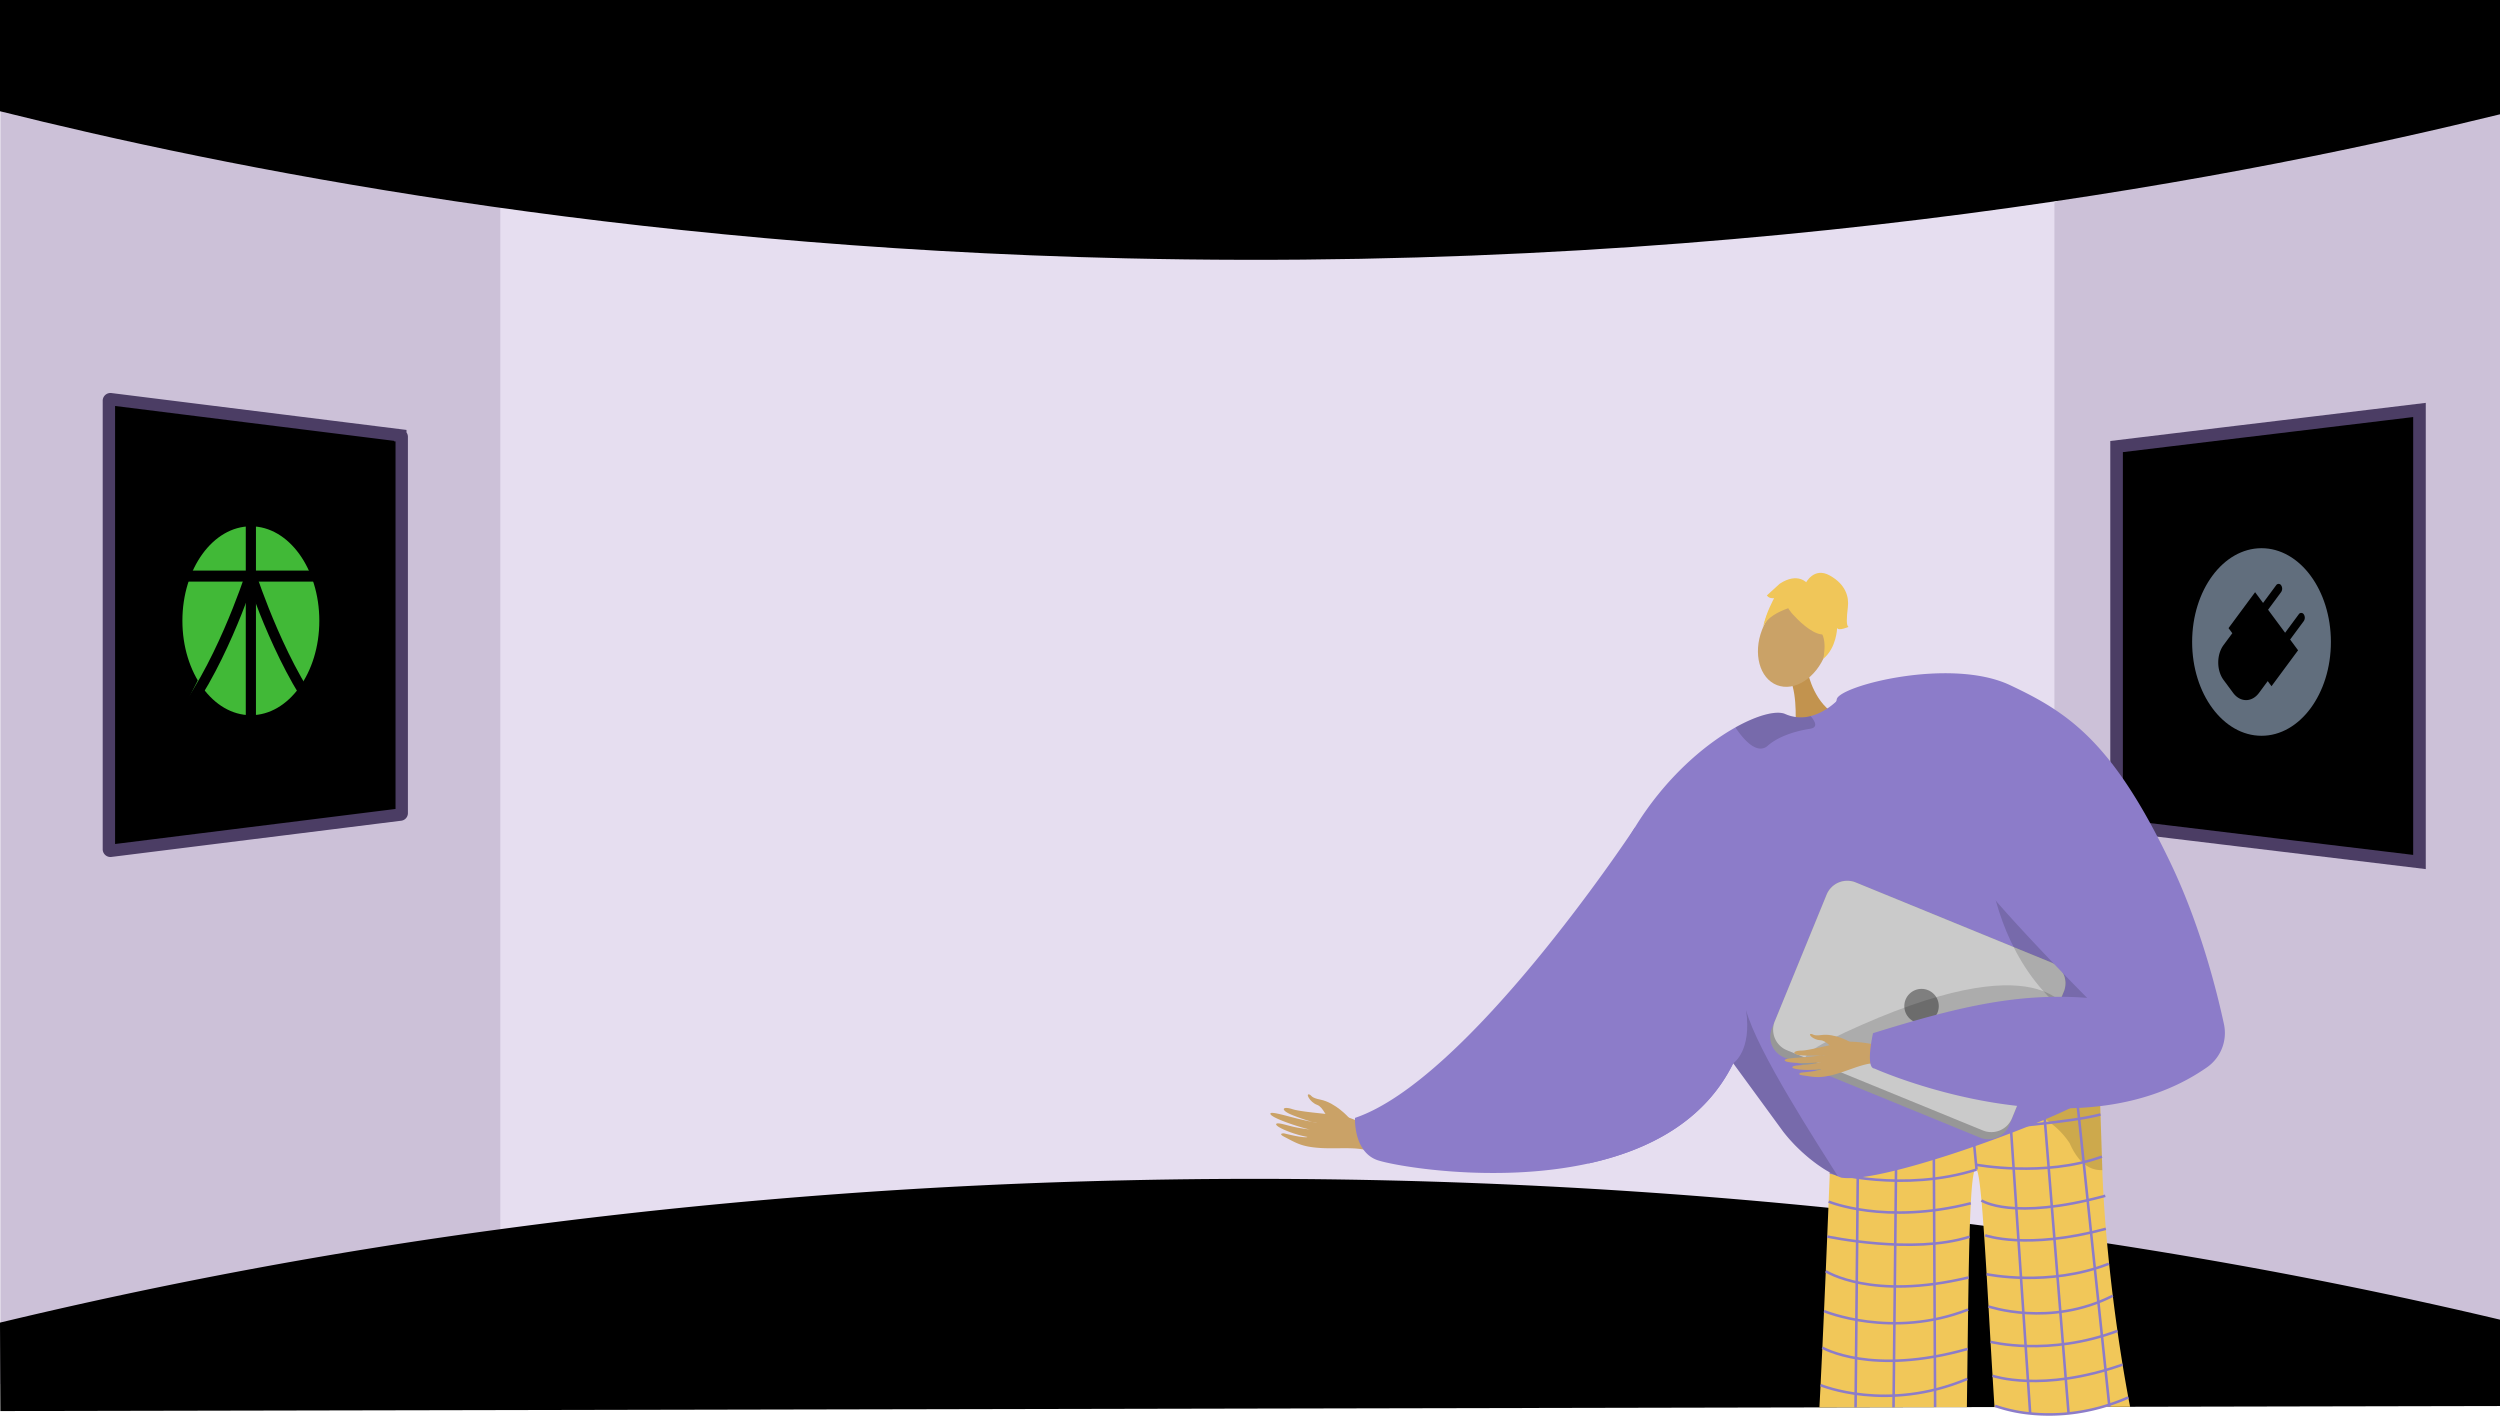<svg xmlns="http://www.w3.org/2000/svg" width="1366" height="773.566" viewBox="0 0 1366 773.566"><defs><style>.a{fill:#ccc1d8;}.b{fill:#e6def0;}.c,.d,.r{fill:#000;}.d,.r{stroke:#4b3d64;}.d,.j,.r{stroke-miterlimit:10;}.d{stroke-width:6.876px;}.e,.l{fill:#caa267;}.e,.t{fill-rule:evenodd;}.f{fill:#8c7cc9;}.g{fill:#f1c759;}.h{opacity:0.3;}.i{opacity:0.5;}.j{fill:none;stroke:#8c7cc9;stroke-width:1.407px;}.k{fill:#c2934e;}.m{opacity:0.15;}.n{fill:#f0c659;}.o{fill:#979797;}.p{fill:#cacaca;}.q{fill:#7f7f7f;}.r{stroke-width:6.761px;}.s,.t{fill:#41b937;}.u{fill:#616e7d;}</style></defs><g transform="translate(20 -3809.238)"><path class="a" d="M1346,3818.775v758.464l-242.228-67.586-32.991-6.263,1.636-558.092,30.118-25.56Z"/><path class="a" d="M296.3,3934.709l-16.051,556.371-300.044,74.4V3815.426L279.045,3909Z"/><path class="b" d="M677.978,3898.31H253.37v617.384h849.165V3898.31Z"/><path class="c" d="M-20,3870.018c121.657,30.38,335.7,73.888,615,80.372,352.972,8.2,622.429-47.1,751-78.7v-62.455H-20Z"/><path class="c" d="M1346,4530.3v47.19l-202.11.41-11.32.02-3.8.01-18.8.04-20.92.04-17.04.03-2.22.01-15.09.03-17.36.03-22.72.05-20.74.04-19.75.04-993.93,2-.2-48.32c.07-.02.13-.03.2-.05a2722.645,2722.645,0,0,1,273.17-51q13.425-1.815,27.28-3.56A3058.539,3058.539,0,0,1,595,4454.168a3116.475,3116.475,0,0,1,384.04,15q8,.81,15.87,1.66,10.515,1.11,20.82,2.29,10.665,1.215,21.09,2.48,9.885,1.185,19.54,2.43,3.72.465,7.41.95,3.555.465,7.08.93,5.88.78,11.68,1.58,10.065,1.365,19.86,2.78a.66.66,0,0,1,.14.02c2.21.31,4.4.63,6.59.95q7.02,1.02,13.91,2.06c2.79.42,5.55.84,8.3,1.27C1222.5,4502.588,1295.23,4518.238,1346,4530.3Z"/><path class="d" d="M1136.5,4053.238v207l66.988,8.1,21.016,2.53,77.5,9.37v-247l-77.5,9.37-21.016,2.53Z"/><path class="e" d="M716.985,4419.911s-7.187-8.2-15.568-9.846c-4.982-.979-4.812-2.237-5.652-2.648-2.786-1.366-.256,4.014,3.948,5.54,3.415,1.24,5.1,7.234,7.134,8.574s8.16,3.9,9.747,3.147S716.985,4419.911,716.985,4419.911Z"/><path class="e" d="M739.077,4431.1c-1.529-.584-17.492-11.057-26.332-12.241s-22.093-2.1-26.621-3.589c-5.326-1.754-6.775.331-.664,2.956,3.972,1.706,12.141,4.432,13.969,4.582.886.073-4.864-.942-11.094-2.5-6.623-1.659-13.791-3.84-14.172-2.664-.738,2.281,18.291,8.26,21.666,8.766a85.619,85.619,0,0,1-8.893-1.45c-4-.882-8.568-2.5-9.511-1.7-1.485,1.259,8.543,5.676,16.917,7.19.136.279-2.6.593-12.429-1.872-.987-.248-3.541.083-.342,1.725,6.734,3.456,9.375,5.439,19.31,6.158,9.689.7,20.479-.855,27.36,1.771Z"/><path class="f" d="M732.074,4442.942c7.765,3.038,64.148,13.378,115.9,2.011,32.665-7.16,63.473-22.986,79.06-54.75,40.275-82.112-53.836-128.69-53.836-128.69a1.585,1.585,0,0,0-.141.225c-4.08,6.162-91.8,137.777-152.675,158.316C720.384,4420.054,719.413,4437.976,732.074,4442.942Z"/><path class="g" d="M1143.89,4577.9l-11.32.02-3.8.01a107.145,107.145,0,0,1-18.51,3.61,101.025,101.025,0,0,1-20.97.03,83.074,83.074,0,0,1-17.28-3.53l-2.22.01c-.36-5.61-.72-11.33-1.06-17.07-.38-6.18-.74-12.4-1.1-18.56-.38-6.54-.75-13.01-1.11-19.33-.15-2.49-.3-4.96-.44-7.39q-.3-5.221-.6-10.22c-.58-9.67-1.15-18.65-1.71-26.5-.37-5.13-.73-9.78-1.1-13.82-.88-9.68-1.77-15.87-2.69-16.87-.35-.38-.67-.26-.97.3-.95,1.81-1.64,8.29-2.17,18.12-.18,3.39-.34,7.18-.48,11.32q-.12,3.345-.22,6.98c-.19,6.76-.35,14.23-.49,22.23-.04,2.76-.09,5.58-.13,8.46-.05,2.97-.09,6-.14,9.09-.09,6.94-.18,14.15-.28,21.51-.06,5.39-.13,10.87-.2,16.39-.06,5.1-.13,10.24-.2,15.39l-17.36.03-22.72.05-20.74.04-19.75.04c.21-3.92.42-7.99.62-12.16.33-6.59.66-13.46.99-20.48.3-6.56.61-13.25.91-19.97.14-3.31.29-6.62.43-9.93q.27-5.941.52-11.86c.27-6.42.53-12.77.79-18.96.23-5.38.44-10.63.65-15.71.04-1.13.09-2.26.13-3.37.23-5.58.44-10.93.64-15.96v-.05c.06-1.54.12-3.06.18-4.54.21-5.24.39-10.08.56-14.41.54-14,.86-22.73.86-22.73a11.409,11.409,0,0,0,6.71,2.43c1.8-.12,4.3-.29,7.37-.49,3.68-.26,8.18-.58,13.28-.95h.01q3.63-.27,7.62-.57c.59-.05,1.18-.09,1.78-.13h.01c5.71-.44,11.87-.93,18.28-1.46,1.85-.15,3.73-.31,5.63-.47.54-.05,1.08-.09,1.63-.14h.01c3.99-.34,8.04-.69,12.1-1.06,5.11-.47,10.22-.95,15.23-1.45,2.08-.21,4.15-.42,6.18-.63,3.24-.34,6.42-.69,9.5-1.04h.04c3.06-.35,6.03-.71,8.87-1.07,2.38-.3,4.68-.6,6.87-.91.11-.01.22-.03.33-.04.93-.13,1.44-.21,1.44-.21,5.12-.74,9.6-1.49,13.21-2.24,1.05-.22,2.03-.44,2.93-.66.12-.04.25-.07.37-.1.2-.05.4-.1.59-.15.58-.15,1.11-.3,1.6-.45.56-.17,1.07-.34,1.52-.52.13-.05.26-.1.38-.15a9.3,9.3,0,0,0,1.13-.54,2.8,2.8,0,0,0,.86-.69v.15c.01.2.02.61.04,1.21.01.15.01.3.02.46.02.54.04,1.19.07,1.96.02.61.05,1.28.07,2.03.02.56.04,1.16.06,1.79.02.34.03.69.04,1.05,0,.09.01.17.01.26.01.34.02.69.04,1.05q.06,1.965.15,4.26.03.825.06,1.71c.03,1.05.07,2.14.11,3.27.05,1.42.1,2.91.15,4.46v.1c.01.2.01.41.02.62l.03.84c.02.51.03,1.02.05,1.53.02.57.04,1.15.06,1.73.02.52.03,1.05.05,1.59.12,3.44.24,7.09.36,10.92.03.63.05,1.27.07,1.91.05,1.29.09,2.6.13,3.92.08,2.39.16,4.85.24,7.35.15,4.62.37,9.4.65,14.29.34,5.79.76,11.75,1.26,17.79q.33,3.93.7,7.9c.88,9.5,1.93,19.15,3.1,28.68.04.33.08.66.13.99.76,6.15,1.57,12.24,2.42,18.21.9,6.3,1.84,12.47,2.81,18.42,1.02,6.25,2.07,12.26,3.12,17.94C1143.24,4574.538,1143.56,4576.238,1143.89,4577.9Z"/><g class="h"><path d="M1042.2,4406.467l-.737,0S1041.729,4406.465,1042.2,4406.467Z"/><path class="i" d="M1042.2,4406.467c19.658-.122,62.093-6.551,62.093-6.551,12.477-1.8,21.188-3.672,22.589-5.5,0,0,0,.052,0,.145.076,1.967.881,24.492,1.832,54.027a14.511,14.511,0,0,1-2.073-.061c-4.463-.437-8.069-2.869-10.964-6.453a35.7,35.7,0,0,1-4.74-8.046C1094.006,4407.587,1048.508,4406.49,1042.2,4406.467Z"/></g><path class="j" d="M995.53,4405.468l-.04,4.58-.2,20.15-.21,22.49v.04l-.17,17.18v.92l-.16,16.68-.22,22.4-.05,5.79-.14,14.7-.2,20.92-.19,19.49-.07,7.39"/><path class="j" d="M1016.41,4408.028l-.01.5-.03,3.68-.18,16.93-.21,19.58-.06,5.62-.18,17.43-.01,1.35-.17,16.12-.24,22.91-.04,3.55-.18,16.56-.21,20.49-.2,19.05-.07,6.36"/><path class="j" d="M1036.47,4406.308v.63l.05,8.96.02,4.56.04,7.49.08,14.98.05,10.35.09,17.26.02,5.06.07,13.12.11,22.05.03,4.93.07,14.44.1,20.32.1,18.09.04,9.56"/><line class="j" x2="4.197" y2="43.649" transform="translate(1055.781 4404.643)"/><path class="j" d="M1089.29,4581.568l-.24-3.56-.96-14.25-1.29-19.07-1.22-18.12-.74-10.87-.56-8.31-.1-1.46-1.28-19.02-.37-5.42-.81-12.05-1.47-21.77-1.31-19.36-.23-3.46-.17-2.53-.03-.41-.6-8.93-.08-1.19-.56-8.24-.02-.36-.03-.39"/><path class="j" d="M1110.26,4581.538l-.29-3.57-1.25-15.41-1.52-18.8-1.43-17.7-1.31-16.22-.27-3.26-1.65-20.47-.01-.1-.14-1.74-1.27-15.72-1.72-21.29-1.97-24.26-.16-2.02-.03-.4-.48-5.94-1.09-13.48-.01-.08"/><path class="j" d="M1113.79,4399.518l1.39,13.21.2,1.91.62,5.91,2.5,23.69.08.81v.01l2.11,19.98,1.86,17.64.48,4.62,1.59,15.1v.01l1.42,13.45.52,4.91,1.95,18.52,1.95,18.58,2,18.92.11,1.13"/><path class="j" d="M980.551,4430.838s116.879-4.516,147.163-12.657"/><path class="j" d="M1059.978,4448.292c-39.936,12.728-80.168,1.5-80.168,1.5"/><path class="j" d="M1059.3,4445.574s37.645,7.167,69.181-4.332"/><path class="j" d="M979.171,4465.8s30.673,12.843,77.675.908"/><path class="j" d="M978.39,4484.875s46.875,10.016,77.755.131"/><path class="j" d="M977.593,4503.823s24.831,16.236,78.062,3.416"/><path class="j" d="M976.643,4525.623s37.064,15.482,78.741-.835"/><path class="j" d="M975.734,4545.6s26.656,15.672,79.374.7"/><path class="j" d="M974.749,4566.077s36.233,15.143,80.156-3.387"/><path class="j" d="M1062.669,4465.16s16.447,11.359,67.653-2.527"/><path class="j" d="M1064.714,4484.208s22.412,8.194,65.92-3.541"/><path class="j" d="M1065.485,4505.479s34.134,7.16,66.789-5.745"/><path class="j" d="M1066.516,4523.084s33.581,11.6,67.913-5.841"/><path class="j" d="M1067.631,4542.415s31.722,8.157,69.349-5.965"/><path class="j" d="M1068.727,4560.979s26.958,9.412,71.06-6.112"/><path class="j" d="M1142.91,4572.808a109.714,109.714,0,0,1-10.45,3.98q-1.86.615-3.69,1.14a107.145,107.145,0,0,1-18.51,3.61,101.025,101.025,0,0,1-20.97.03,83.074,83.074,0,0,1-17.28-3.53c-1.22-.4-1.87-.67-1.87-.67"/><path class="k" d="M968.005,4177.384s3.439,16.9,16.307,22.967-23.393,6.984-23.393,6.984,1.536-17.626-2.789-27S968.005,4177.384,968.005,4177.384Z"/><ellipse class="l" cx="25.269" cy="18.521" rx="25.269" ry="18.521" transform="translate(933.689 4176.938) rotate(-68.921)"/><path class="f" d="M847.976,4444.953c32.665-7.16,63.473-22.986,79.06-54.75.056.084.112.154.169.239.168.211.337.436.506.689a.735.735,0,0,1,.112.155c4.488,6.133,26.518,36.252,26.518,36.266,7.99,10.41,20.2,20.412,29.893,24.435.633.282,1.28.521,1.871.732,23.76,3.714,122.711-33.889,134.5-43.286,5.317-4.234,7.4-24.084,7.821-45.607.535-26.236-1.364-55-2.757-61.067-2.363-10.171-49.082-122.7-122.387-115.579a75.2,75.2,0,0,0-19.076,4.474s-.548.577-1.519,1.435a36.021,36.021,0,0,1-6.626,4.712,28.065,28.065,0,0,1-6.766,2.715,20.743,20.743,0,0,1-13.829-1.125c-4.586-2.054-14.771.352-27.136,7.259-17.176,9.58-38.6,27.853-55.13,54.863a1.585,1.585,0,0,0-.141.225,176.721,176.721,0,0,0-23.69,65.034A419.409,419.409,0,0,0,847.976,4444.953Z"/><path class="m" d="M927.039,4390.2c.056.086.12.155.175.241.167.215.338.443.5.688.043.046.073.1.12.155,4.488,6.133,26.506,36.262,26.51,36.276,7.994,10.4,20.2,20.409,29.9,24.428-11.025-17.6-44.138-68.273-50.193-90.866C937.345,4383.654,927.035,4390.183,927.039,4390.2Z"/><path class="m" d="M971.655,4204.138c.533,1.588,0,2.893-2.681,3.311-8.36,1.307-17.364,4.244-23.054,9.231a5.841,5.841,0,0,1-5.487,1.389c-4.955-1.207-9.768-7.786-11.78-10.738a2.377,2.377,0,0,1-.321-.682c12.369-6.908,22.544-9.315,27.139-7.251a20.706,20.706,0,0,0,13.824,1.113A11.4,11.4,0,0,1,971.655,4204.138Z"/><path class="n" d="M958.781,4143.985s23.524,28.119,24.91-1.936C984.649,4121.255,942.953,4124.247,958.781,4143.985Z"/><path class="n" d="M965.57,4139.294s-20.567,3.48-22.793,14.066c0,0,7.775-31.17,24.707-25.5s22.757,9.758,9.155,40.644C976.639,4168.5,981.448,4141.616,965.57,4139.294Z"/><path class="n" d="M966.684,4127.772s4.413-8.945,13.1-4.09,10.6,11.622,9.885,17.379-.916,10.2.4,10.706c0,0-5.455,2.42-6.262.6,0,0-.232,10.754-7.548,16.835,0,0,2.9-12.6-3.158-16.438S966.684,4127.772,966.684,4127.772Z"/><path class="n" d="M967.556,4128.016s-5.046-6.468-15.15.191l-6.974,6.358s.807,1.818,3.938,1.518c0,0-4.761,8.787-5.519,14.491l9.963-14.286Z"/><path class="o" d="M954.834,4387.021l107.036,43.809a12.2,12.2,0,0,0,15.906-6.663l29.893-73.057a3.76,3.76,0,0,0,.187-.528,12.159,12.159,0,0,0-6.858-15.366l-107.036-43.809a12.183,12.183,0,0,0-15.894,6.67l-28.517,69.665-1.388,3.385A12.184,12.184,0,0,0,954.834,4387.021Z"/><path class="p" d="M956.408,4383.108l107.037,43.808a12.184,12.184,0,0,0,15.894-6.67l28.517-69.664a12.159,12.159,0,0,0-6.858-15.366l-107.036-43.809a12.183,12.183,0,0,0-15.894,6.67l-28.517,69.665A12.159,12.159,0,0,0,956.408,4383.108Z"/><circle class="q" cx="9.414" cy="9.414" r="9.414" transform="translate(1020.521 4349.563)"/><path class="m" d="M1111.21,4364.366s-10.265-40.772-114.077,4.9,88.524,1.465,88.524,1.465Z"/><path class="m" d="M1065.011,4261.511s-3.647,110.088,102.058,124.82l2.266.692-7.508-23.4s-62.089-48.075-62.725-49.6S1065.011,4261.511,1065.011,4261.511Z"/><path class="e" d="M1011.676,4381.35c-1.405-.047-17.3-4.1-24.816-2.588s-18.539,4.467-22.634,4.52c-4.817.064-5.412,2.163.287,2.588,3.7.276,11.1.209,12.63-.179.74-.189-4.215.593-9.713,1.066-5.845.5-12.279.733-12.26,1.795.038,2.06,17.17,1.6,20.054,1.069a73.627,73.627,0,0,1-7.631,1.307c-3.5.4-7.661.362-8.2,1.276-.855,1.438,8.527,2.225,15.755,1.116.188.188-1.949,1.209-10.623,1.951-.871.075-2.854,1.057.2,1.5,6.438.927,9.138,1.8,17.412-.391,8.068-2.137,16.4-6.417,22.726-6.206Z"/><path class="e" d="M990.6,4378.43s-8.13-4.654-15.4-3.651c-4.322.6-4.536-.473-5.333-.573-2.645-.331.914,3.333,4.756,3.4,3.122.053,6.17,4.451,8.193,4.973s7.719.887,8.8-.166S990.6,4378.43,990.6,4378.43Z"/><path class="f" d="M1078.224,4183.566c32.174,15.138,56.041,30.993,87.724,97.131,16.074,33.555,25.14,69.2,29.236,88.206a22.9,22.9,0,0,1-9.382,23.581c-71.718,49.991-181.635.593-181.635.593-5.062-.335-.741-19.318-.741-19.318,43.843-13.586,77.945-22.3,117.016-19.283-.2-.03-53.7-54.177-63.64-70.555-26.054-42.951-78.072-71.32-73.177-92.665C985.314,4183.875,1045.772,4168.3,1078.224,4183.566Z"/><path class="r" d="M199.5,4047.851v205.775a.794.794,0,0,1-.768.708l-63.994,8-20.317,2.53-73.867,9.238a.866.866,0,0,1-1.054-.708V4028.079a.867.867,0,0,1,1.054-.709l73.867,9.238,20.317,2.53,63.994,8A.8.8,0,0,1,199.5,4047.851Z"/><ellipse class="s" cx="37.407" cy="51.604" rx="37.407" ry="51.604" transform="translate(79.662 4096.815)"/><rect width="5.555" height="140.495" transform="translate(114.292 4086.345)"/><rect width="85.019" height="6.023" transform="translate(75.786 4121.005)"/><path class="t" d="M75.786,4205.122c24.116-27.921,41.283-81.1,41.283-81.1"/><path d="M156.658,4207.182c-24.239-28.064-41.17-79.974-41.881-82.171l5.244-1.988c.17.524,17.259,52.913,40.689,80.041Z"/><path d="M77.386,4207.182l-4.052-4.118c23.43-27.128,40.518-79.517,40.689-80.041l5.244,1.988C118.556,4127.208,101.625,4179.118,77.386,4207.182Z"/><ellipse class="u" cx="37.911" cy="51.245" rx="37.911" ry="51.245" transform="translate(1177.782 4108.776)"/><path class="c" d="M1238.774,4144.9a1.611,1.611,0,0,0-2.741,0l-7.45,10.07-9.309-12.582,7.138-9.649a3.316,3.316,0,0,0,0-3.7,1.612,1.612,0,0,0-2.741,0l-7.138,9.649-4.346-5.875-14.519,19.626,2.065,2.791-4.772,6.451c-3.884,5.25-3.884,13.841,0,19.091l5.229,7.068c3.883,5.249,10.239,5.249,14.123,0l4.773-6.451,2.065,2.791,14.519-19.626-4.346-5.874,7.45-10.07A3.317,3.317,0,0,0,1238.774,4144.9Z"/></g></svg>